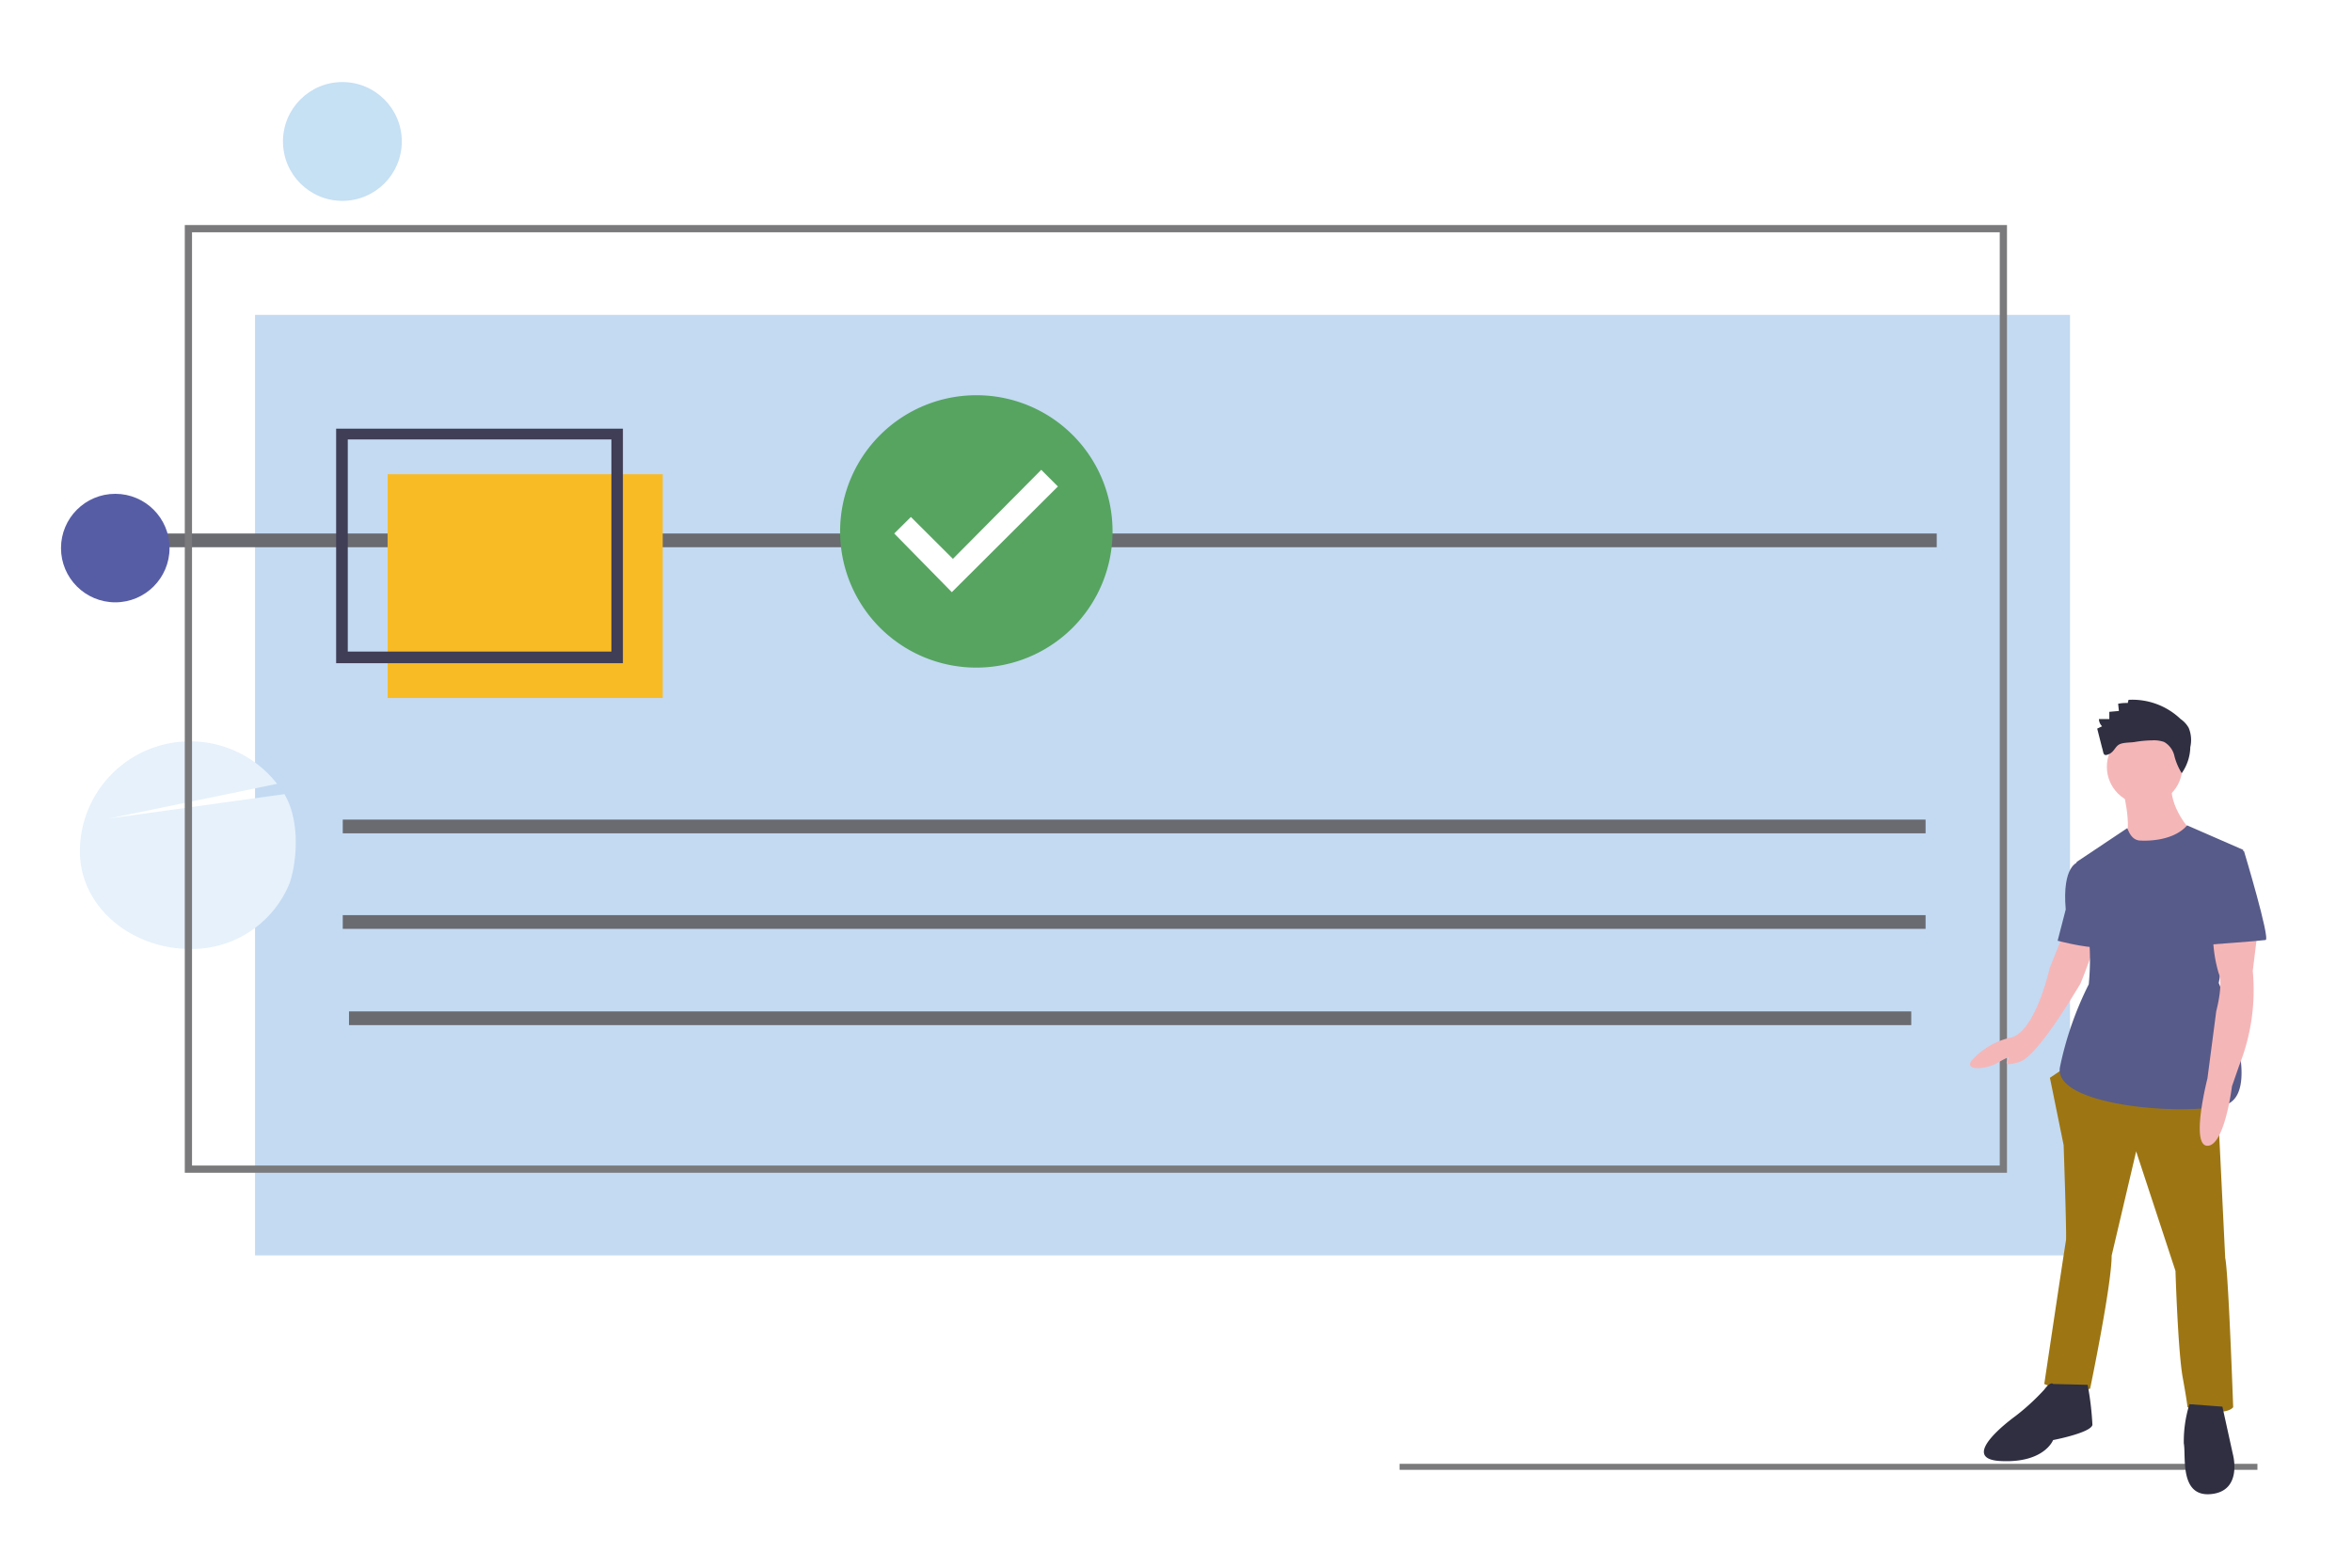 <svg id="Layer_1" data-name="Layer 1" xmlns="http://www.w3.org/2000/svg" viewBox="0 0 192 128"><defs><style>.cls-1{fill:#fff;}.cls-2,.cls-6{fill:#403d56;}.cls-11,.cls-2{stroke:#7a7a7c;stroke-miterlimit:10;}.cls-2{stroke-width:0.3px;}.cls-3{fill:#c3daf2;}.cls-4{fill:#6a6a71;}.cls-5{fill:#f9bb25;}.cls-7{fill:#575da5;}.cls-8{fill:#57a461;}.cls-9{fill:#e6f1fb;}.cls-10{fill:#c6e0f4;}.cls-11{fill:none;stroke-width:0.59px;}.cls-12{fill:#f5b6b8;}.cls-13{fill:#9d7613;}.cls-14{fill:#2f2f41;}.cls-15{fill:#575b89;}</style></defs><title>OLD_home_OALD_FOOT3*</title><rect class="cls-1" width="192" height="128"/><rect class="cls-2" x="114.4" y="119.67" width="69.73" height="0.19"/><rect class="cls-3" x="20.82" y="25.71" width="148.16" height="76.79"/><rect class="cls-4" x="6.1" y="43.56" width="152" height="1.12"/><rect class="cls-4" x="27.98" y="66.92" width="129.21" height="1.12"/><rect class="cls-4" x="27.98" y="74.72" width="129.21" height="1.12"/><rect class="cls-4" x="28.49" y="82.58" width="127.53" height="1.12"/><rect class="cls-5" x="31.64" y="38.72" width="22.46" height="18.27"/><path class="cls-6" d="M50.85,54.15H27.44V35H50.85ZM28.39,53.2H49.91V35.88H28.39Z"/><circle class="cls-7" cx="9.41" cy="44.75" r="4.43"/><circle class="cls-1" cx="79.7" cy="43.56" r="10.05"/><path class="cls-8" d="M79.7,32.27A11.12,11.12,0,1,0,90.82,43.39,11.1,11.1,0,0,0,79.7,32.27Zm-2,16.08L73,43.56l1.36-1.35,3.43,3.42L85,38.36l1.36,1.36Z"/><path class="cls-9" d="M23.63,72.14c.51-1.42,1-4.9-.41-7.3l-14.37,2L22.62,64a9,9,0,0,0-16.1,5.48c0,4.65,4.29,8,9,8A8.61,8.61,0,0,0,23.63,72.14Z"/><circle class="cls-10" cx="27.95" cy="11.55" r="4.85"/><rect class="cls-11" x="15.38" y="18.67" width="148.16" height="76.79"/><path class="cls-12" d="M168.32,76.55l-1,2.49s-1.18,5.37-3.28,5.7a6.06,6.06,0,0,0-3.07,1.83c-.66.85,1,.78,2,.26,2.42-1.37-.59.66,1.89-.13,1.51-.46,4.72-6,4.91-6.28S171.07,77,171.07,77Z"/><path class="cls-13" d="M169.57,86.5,167.34,88l1.12,5.5s.26,7.46.19,7.79S166.88,113,166.88,113a6.11,6.11,0,0,0,3.74.39s1.76-8.45,1.76-10.87l2-8.51,3.21,9.76s.2,6.54.59,8.7.39,2.43.39,2.43,3,.85,3.73,0c0,0-.39-11.07-.65-12.18L181,89.38Z"/><path class="cls-14" d="M167.6,113s-.19-.26-.72.46a18.3,18.3,0,0,1-2.35,2.16s-4.85,3.47-1.25,3.67,4.32-1.71,4.32-1.71,3.08-.59,3.21-1.24a24.19,24.19,0,0,0-.39-3.27Z"/><path class="cls-14" d="M178.73,114.65a10.27,10.27,0,0,0-.46,3.21c.2,1-.39,4.39,2.23,4.13s1.77-3.28,1.77-3.28l-.85-3.86Z"/><circle class="cls-12" cx="175.07" cy="62.61" r="3.08"/><path class="cls-12" d="M173.23,64.25s.92,3.27.2,4.51,5,.2,5.43-.91c0,0-1.89-2-1.57-4Z"/><path class="cls-15" d="M174.74,68.63s2.55.2,3.8-1.24l4.58,2-2,10.87s3.92,9.16.39,10-13.82,0-13.36-3.08a27.24,27.24,0,0,1,2.36-6.81s.46-4.12-.59-6a5.57,5.57,0,0,1-.39-4l4.12-2.75C173.69,67.58,173.89,68.63,174.74,68.63Z"/><path class="cls-15" d="M170.75,70.4h-1.12s-1.31.26-1,3.86l-.66,2.55s3.27.86,3.73.4S170.75,70.4,170.75,70.4Z"/><path class="cls-12" d="M184.3,76l-.4,3.27A16.66,16.66,0,0,1,182.79,87l-.59,1.7s-.59,4.85-2,4.85,0-5.5,0-5.5l.72-5.5s.59-2.16.2-3.08a11.07,11.07,0,0,1-.46-2.88Z"/><path class="cls-14" d="M174.28,60.58a9.2,9.2,0,0,1,1.38-.13,2.58,2.58,0,0,1,1,.13,1.76,1.76,0,0,1,.85,1.18,5.07,5.07,0,0,0,.59,1.37A3.83,3.83,0,0,0,178.8,61a2.61,2.61,0,0,0-.13-1.57,2.15,2.15,0,0,0-.66-.72,5.7,5.7,0,0,0-4.25-1.57l-.07.26a3.42,3.42,0,0,0-.78.06l.06.59-.78.07v.59h-.85a.86.86,0,0,0,.26.59l-.4.19.4,1.57c.13.4.06.72.52.53s.52-.59.85-.79S173.89,60.65,174.28,60.58Z"/><path class="cls-15" d="M181.88,69.48h1.3s2.17,7.2,1.77,7.27-4.78.39-4.78.39Z"/></svg>